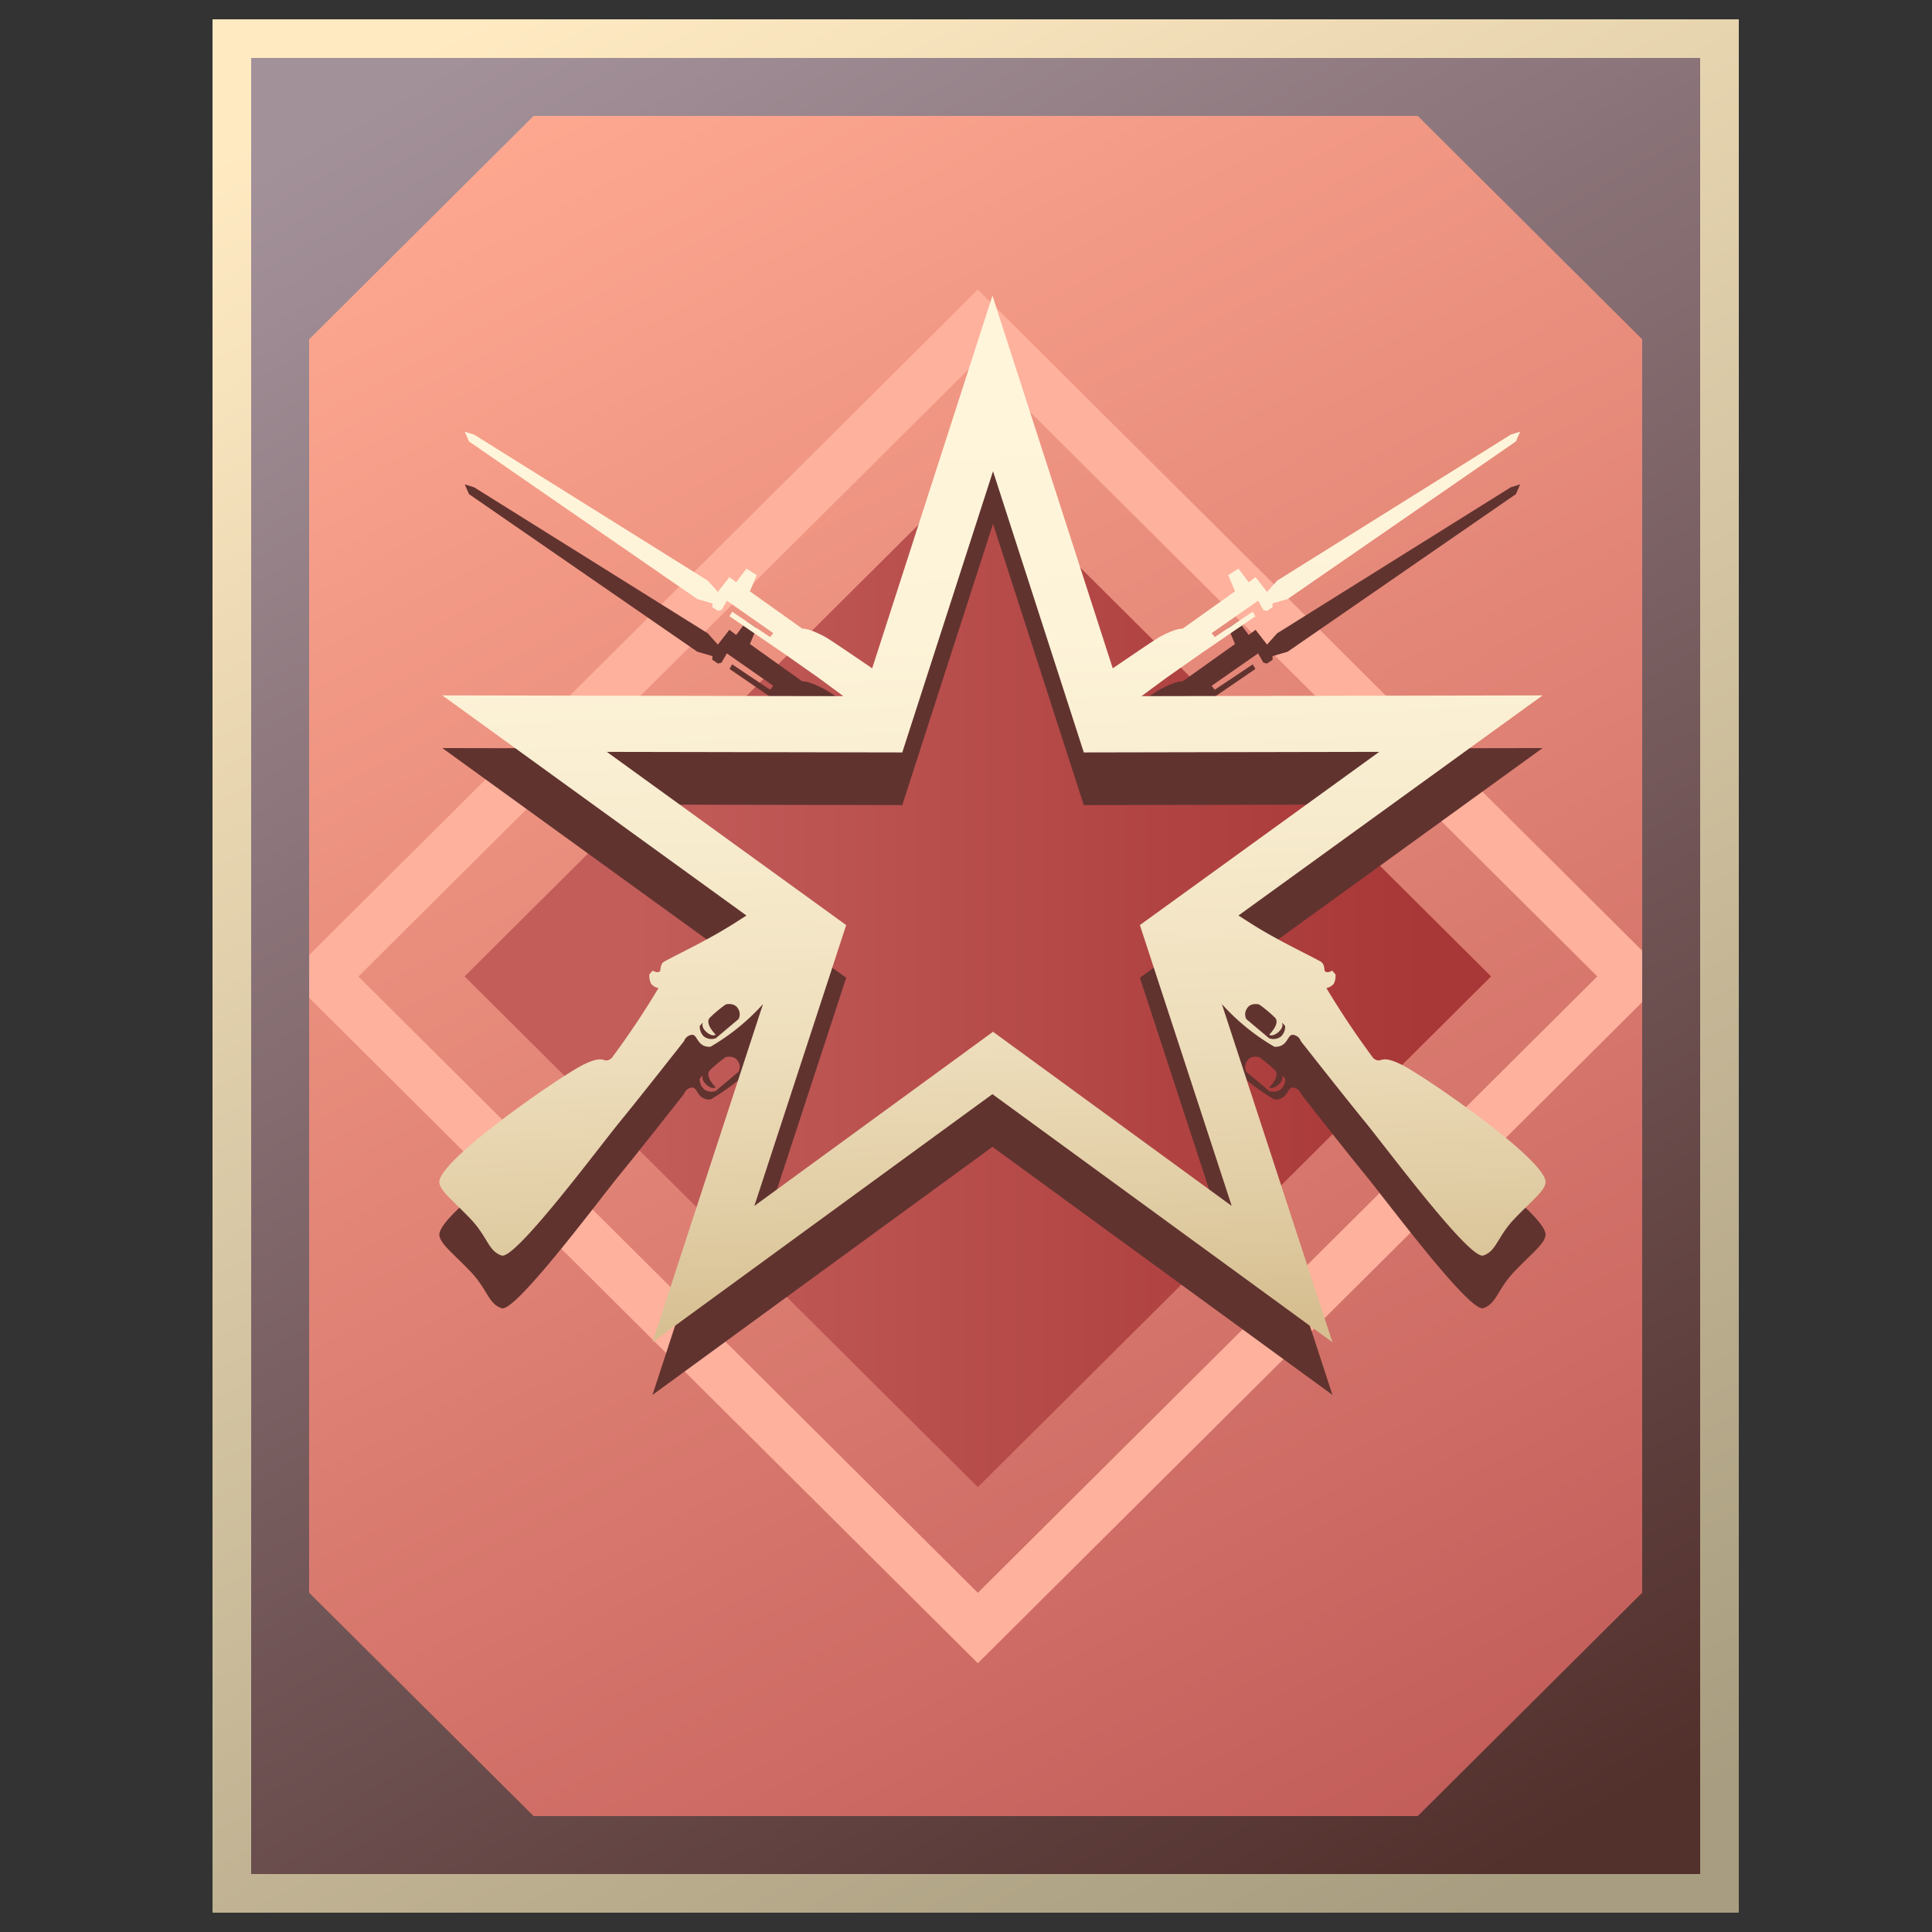 <svg id="Group_1_copy_8" data-name="Group 1 copy 8" xmlns="http://www.w3.org/2000/svg" xmlns:xlink="http://www.w3.org/1999/xlink" width="100" height="100" viewBox="0 0 100 100">
  <rect x="0" y="0" width="100" height="100" fill="#333333" stroke="none"/>
  <defs>
    <style>
      .cls-1 {
        fill: url(#linear-gradient);
      }

      .cls-2 {
        fill: url(#linear-gradient-2);
      }

      .cls-3 {
        fill: url(#linear-gradient-3);
      }

      .cls-4 {
        fill: #feb19d;
      }

      .cls-4, .cls-7 {
        fill-rule: evenodd;
      }

      .cls-5 {
        fill: #61332f;
      }

      .cls-6 {
        fill: url(#linear-gradient-4);
      }

      .cls-7 {
        fill: url(#linear-gradient-5);
      }
    </style>
    <linearGradient id="linear-gradient" x1="76.554" y1="3" x2="24.446" y2="101" gradientTransform="matrix(1, 0, 0, -1, 0, 102)" gradientUnits="userSpaceOnUse">
      <stop offset="0" stop-color="#a89d80"/>
      <stop offset="1" stop-color="#ffeac2"/>
    </linearGradient>
    <linearGradient id="linear-gradient-2" x1="74.575" y1="6.722" x2="26.425" y2="97.278" gradientTransform="matrix(1, 0, 0, -1, 0, 102)" gradientUnits="userSpaceOnUse">
      <stop offset="0.005" stop-color="#c25d5a"/>
      <stop offset="1" stop-color="#ffa991"/>
    </linearGradient>
    <linearGradient id="linear-gradient-3" x1="73.913" y1="50.538" x2="32.682" y2="50.538" gradientUnits="userSpaceOnUse">
      <stop offset="0" stop-color="#a83737"/>
      <stop offset="0.995" stop-color="#c25d5a"/>
    </linearGradient>
    <linearGradient id="linear-gradient-4" x1="50.053" y1="20.706" x2="52.187" y2="68.72" gradientUnits="userSpaceOnUse">
      <stop offset="0" stop-color="#fff5db"/>
      <stop offset="0.258" stop-color="#fdf3d8"/>
      <stop offset="0.478" stop-color="#f7ebcd"/>
      <stop offset="0.684" stop-color="#eedebc"/>
      <stop offset="0.88" stop-color="#e0cca3"/>
      <stop offset="1" stop-color="#d6be90"/>
    </linearGradient>
    <linearGradient id="linear-gradient-5" x1="77.635" y1="5" x2="23.365" y2="99" gradientTransform="matrix(1, 0, 0, -1, 0, 102)" gradientUnits="userSpaceOnUse">
      <stop offset="0" stop-color="#52302c"/>
      <stop offset="1" stop-color="#a3919a"/>
    </linearGradient>
  </defs>
  <g>
    <rect class="cls-1" x="11" y="1" width="79" height="98"/>
    <rect class="cls-2" x="14" y="4.722" width="73" height="90.557"/>
    <path class="cls-3" d="M50.613,24.1,77.178,50.539,50.613,76.975,24.047,50.539Z"/>
    <path id="Rectangle_4_copy" data-name="Rectangle 4 copy" class="cls-4" d="M50.613,14.987,86.338,50.539,50.613,86.09,14.887,50.539Zm0,3.646L82.674,50.539,50.613,82.444l-32.061-31.9Z"/>
    <path class="cls-5" d="M64.103,50.113c.216.139.427.274.629.403,1.374.876,2.933,1.595,3.632,1.986.214.12.175.473.217.503.15.111.371-.04.371-.04l.173.194a.891.891,0,0,1-.089.486.656.656,0,0,1-.381.224,43.733,43.733,0,0,0,2.434,3.637c.472.334.26-.262,1.455.328s7.662,5.048,7.45,6.131c-.086.44-.647.854-1.576,1.814s-.94,1.697-1.644,1.933-5.011-5.563-6.117-6.915S67.334,56.619,67.334,56.619a.497.497,0,0,0-.411-.33c-.306-.017-.251.646-.956.621a11.31,11.31,0,0,1-2.721-2.21L68.969,72.202l-17.599-12.841L33.771,72.202l5.723-17.502a11.31,11.31,0,0,1-2.721,2.21c-.705.024-.65-.639-.956-.621a.497.497,0,0,0-.411.33s-2.219,2.827-3.325,4.179-5.413,7.152-6.117,6.915S25.249,66.74,24.32,65.78s-1.489-1.374-1.576-1.814c-.212-1.083,6.256-5.542,7.45-6.131s.983.006,1.455-.328a43.734,43.734,0,0,0,2.434-3.637.656.656,0,0,1-.381-.224.891.891,0,0,1-.089-.486l.173-.194s.22.151.371.04c.042-.031.003-.384.217-.503.699-.391,2.258-1.11,3.632-1.986.202-.129.413-.264.629-.403L22.894,38.719l20.76.04c-.806-.596-1.305-.963-1.345-.991-.812-.568-1.712-1.202-1.712-1.202l-2.837-1.941.136-.238,1.966,1.312.164-.201-2.405-1.679-.272.476-.187.051-.296-.201.01-.184-.785-.229L24.274,25.575l-.217-.503.483.15,12.096,7.56.52.582.596-.765.353.266.531-.707.533.337-.354.84,2.715,1.934s.3-.057,1.203.436c.164.089,1.055.69,2.411,1.615l6.226-19.293L57.596,37.319c1.356-.924,2.247-1.525,2.411-1.615.904-.493,1.203-.436,1.203-.436L63.924,33.334,63.57,32.494l.533-.337.531.707.353-.266.596.765.52-.582,12.096-7.56.483-.15-.217.503L66.648,33.733l-.785.229.01.184-.296.201-.187-.051-.272-.476L62.713,35.498l.164.201,1.966-1.312.136.238L62.142,36.566S61.242,37.2,60.43,37.768c-.04.028-.538.396-1.345.991l20.76-.04Zm.41,5.364,1.172.987a.64.64,0,0,0,.619-.088.713.713,0,0,0,.215-.54s-.197-.241-.153-.127c.111.288-.466.739-.67.572,0,0,.59-.581.297-.881a6.461,6.461,0,0,0-.823-.683s-.438-.117-.626.21A.523.523,0,0,0,64.514,55.477Zm-26.319-.551c-.187-.327-.626-.21-.626-.21a6.461,6.461,0,0,0-.823.683c-.293.301.297.881.297.881-.204.167-.781-.284-.67-.572.044-.114-.153.127-.153.127a.714.714,0,0,0,.215.54.64.64,0,0,0,.619.088l1.172-.987A.523.523,0,0,0,38.195,54.926Zm17.902-13.254L51.399,27.118,46.702,41.672,31.409,41.643l12.389,8.966L39.045,65.146l12.355-9.014L63.754,65.146,59,50.609l12.389-8.966Z"/>
    <path class="cls-6" d="M64.103,47.386c.216.139.427.274.629.403,1.374.876,2.933,1.595,3.632,1.986.214.12.175.473.217.503.15.111.371-.04.371-.04l.173.194a.891.891,0,0,1-.089.486.656.656,0,0,1-.381.224,43.732,43.732,0,0,0,2.434,3.637c.472.334.26-.262,1.455.328s7.662,5.048,7.45,6.131c-.086.44-.647.854-1.576,1.814s-.94,1.697-1.644,1.933-5.011-5.563-6.117-6.915-3.325-4.179-3.325-4.179a.497.497,0,0,0-.411-.33c-.306-.017-.251.646-.956.621a11.31,11.31,0,0,1-2.721-2.21l5.723,17.502-17.599-12.841-17.599,12.841,5.723-17.502a11.31,11.31,0,0,1-2.721,2.21c-.705.024-.65-.639-.956-.621a.497.497,0,0,0-.411.33s-2.219,2.827-3.325,4.179-5.413,7.152-6.117,6.915S25.249,64.014,24.32,63.053s-1.489-1.374-1.576-1.814c-.212-1.083,6.256-5.542,7.45-6.131s.983.006,1.455-.328a43.732,43.732,0,0,0,2.434-3.637.656.656,0,0,1-.381-.224.891.891,0,0,1-.089-.486l.173-.194s.22.151.371.04c.042-.031.003-.384.217-.503.699-.391,2.258-1.11,3.632-1.986.202-.129.413-.264.629-.403L22.894,35.993l20.76.04c-.806-.596-1.305-.963-1.345-.991-.812-.568-1.712-1.202-1.712-1.202l-2.837-1.941.136-.238,1.966,1.312.164-.201-2.405-1.679-.272.476-.187.051-.296-.201.01-.184-.785-.229L24.274,22.848l-.217-.503.483.15,12.096,7.56.52.582.596-.765.353.266.531-.707.533.337-.354.84,2.715,1.934s.3-.057,1.203.436c.164.089,1.055.69,2.411,1.615l6.226-19.293,6.226,19.293c1.356-.924,2.247-1.525,2.411-1.615.904-.493,1.203-.436,1.203-.436L63.924,30.607,63.57,29.768l.533-.337.531.707.353-.266.596.765.52-.582,12.096-7.56.483-.15-.217.503L66.648,31.006l-.785.229.01.184-.296.201-.187-.051-.272-.476L62.713,32.772l.164.201,1.966-1.312.136.238-2.837,1.941s-.9.634-1.712,1.202c-.04.028-.538.396-1.345.991l20.76-.04Zm.41,5.364,1.172.987a.64.64,0,0,0,.619-.088.713.713,0,0,0,.215-.54s-.197-.241-.153-.127c.111.288-.466.739-.67.572,0,0,.59-.581.297-.881a6.461,6.461,0,0,0-.823-.683s-.438-.117-.626.21A.523.523,0,0,0,64.514,52.751Zm-26.319-.551c-.187-.327-.626-.21-.626-.21a6.461,6.461,0,0,0-.823.683c-.293.301.297.881.297.881-.204.167-.781-.284-.67-.572.044-.114-.153.127-.153.127a.713.713,0,0,0,.215.54.64.64,0,0,0,.619.088l1.172-.987A.523.523,0,0,0,38.195,52.2ZM56.097,38.946,51.399,24.391,46.702,38.946l-15.292-.029,12.389,8.966L39.045,62.419,51.399,53.405,63.754,62.419,59,47.882l12.389-8.966Z"/>
    <path id="Rectangle_2_copy" data-name="Rectangle 2 copy" class="cls-7" d="M13,97V3H88V97ZM73.381,6H27.619L16,17.563V82.437L27.619,94H73.381L85,82.437V17.563Z"/>
  </g>
</svg>
